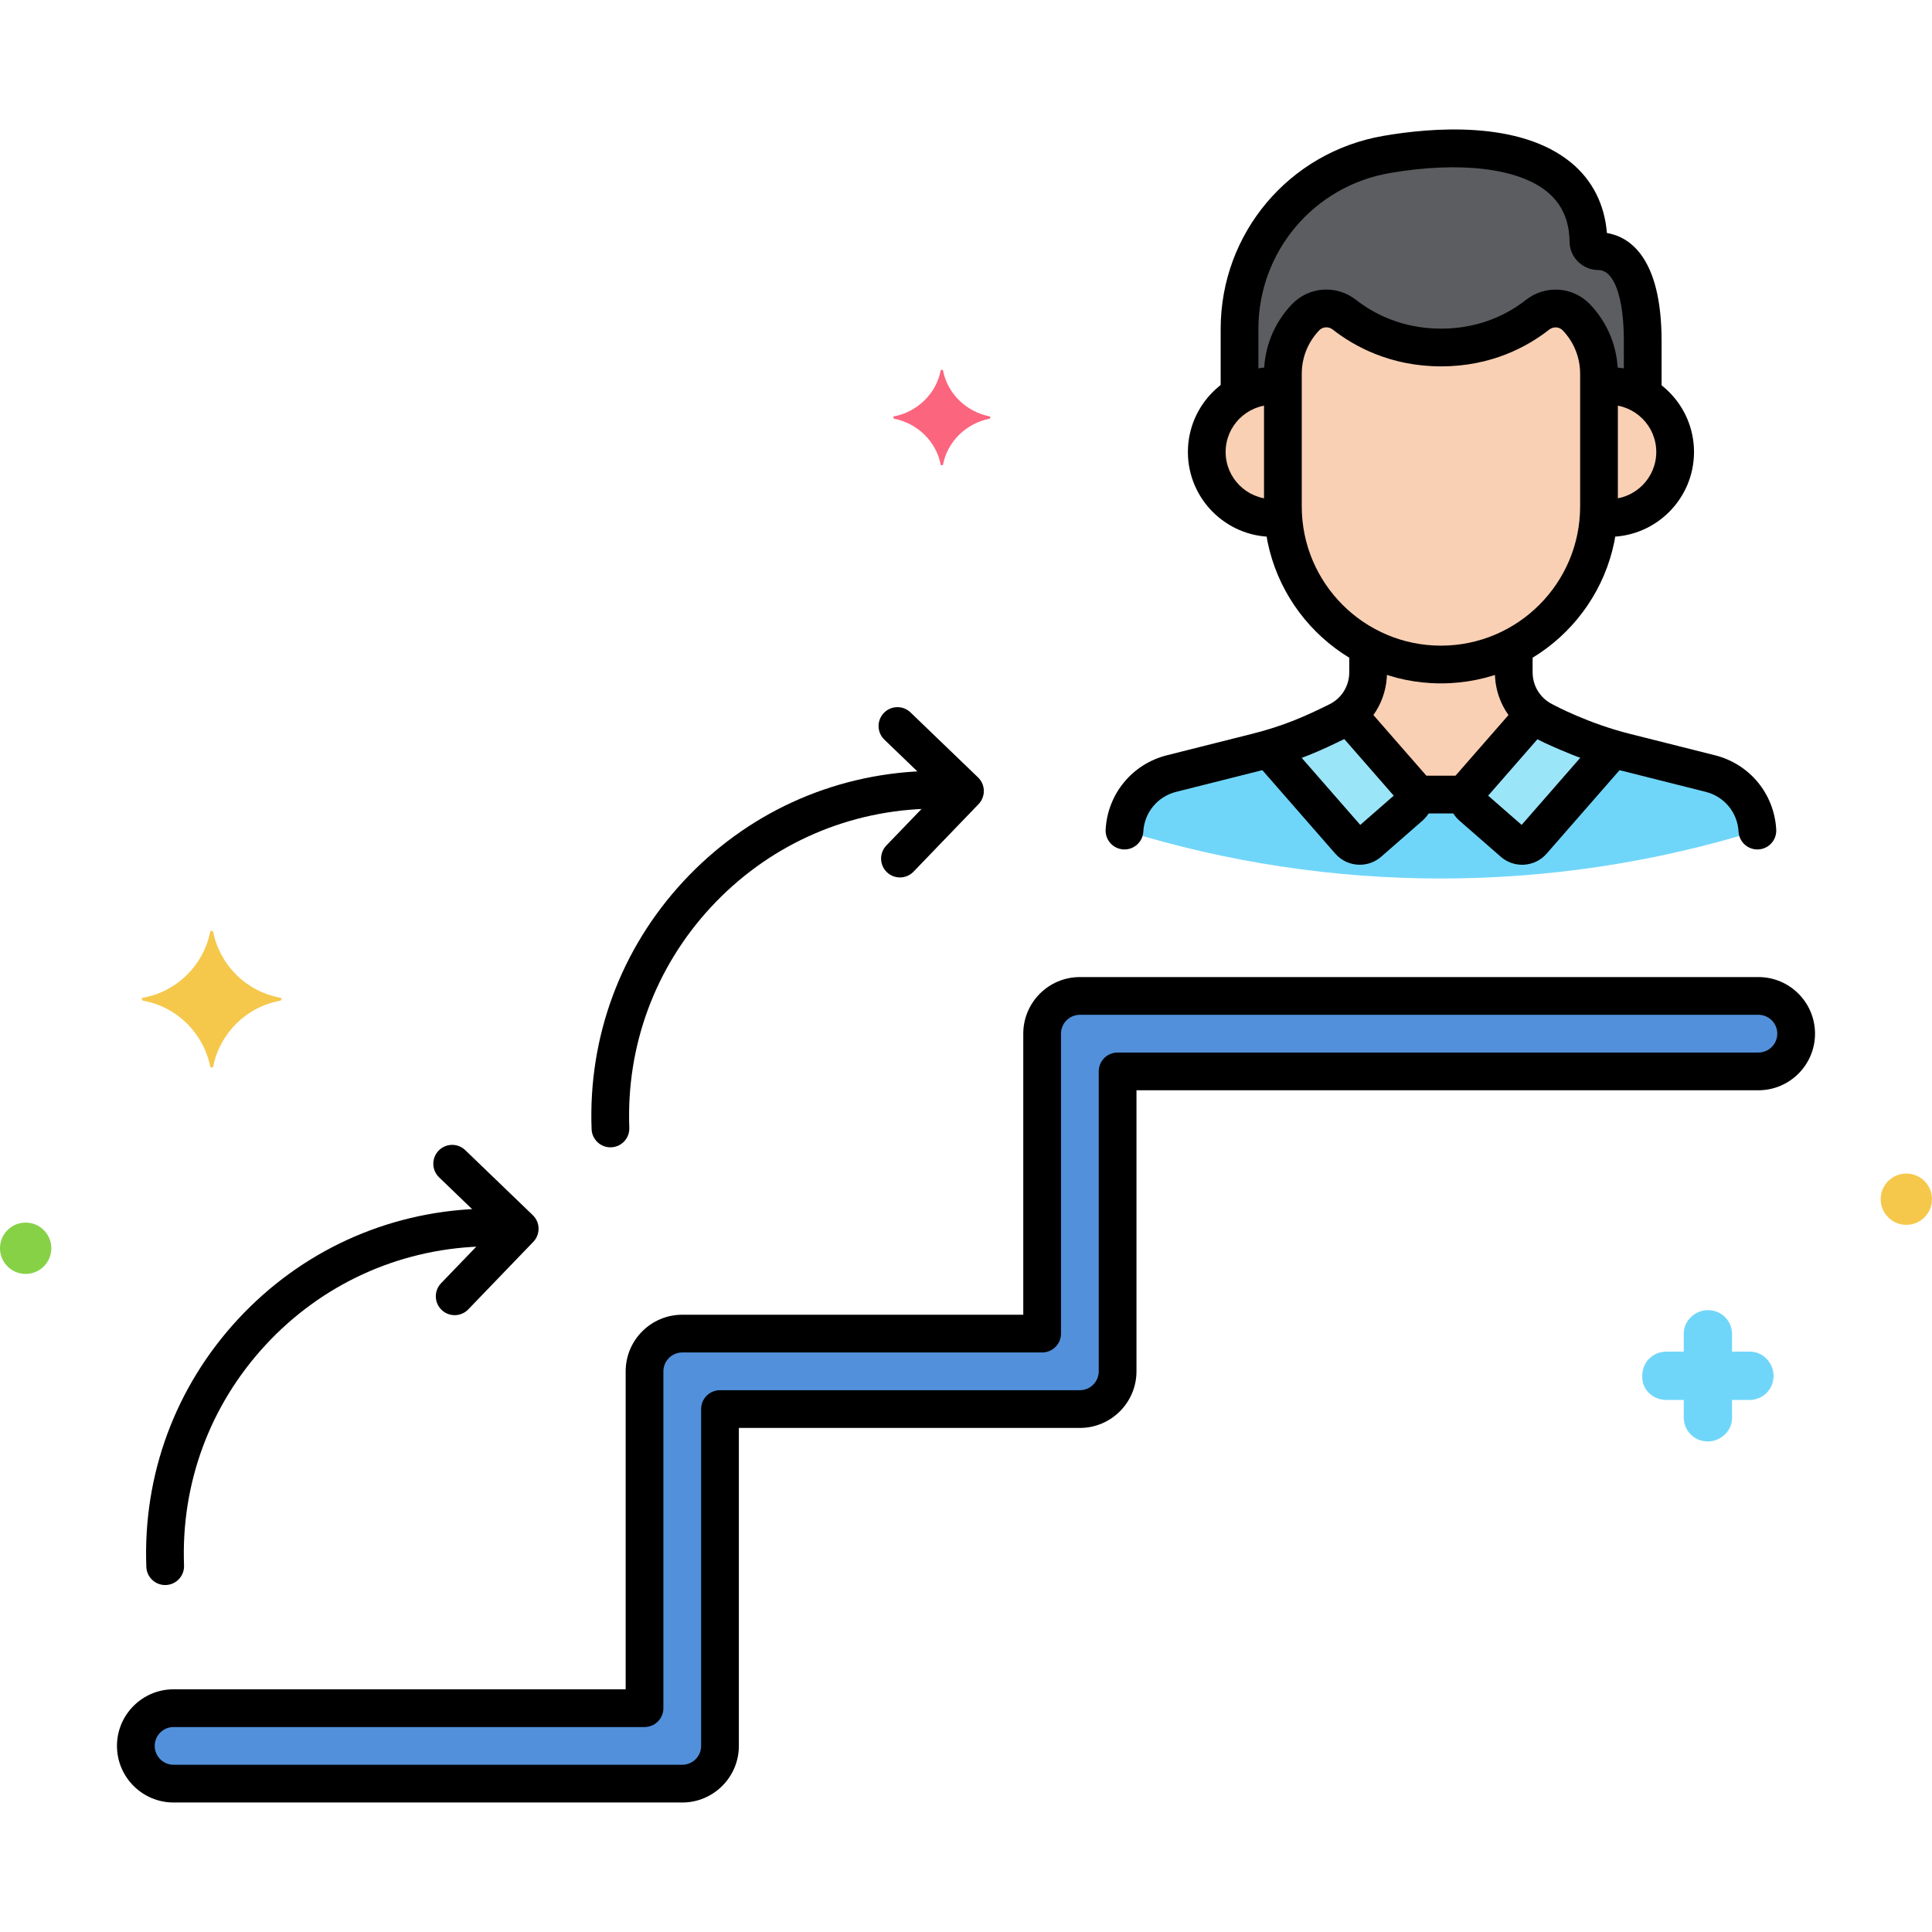 <?xml version="1.0" encoding="utf-8"?>
<!-- Generator: Adobe Illustrator 24.0.0, SVG Export Plug-In . SVG Version: 6.00 Build 0)  -->
<svg version="1.1" xmlns="http://www.w3.org/2000/svg" xmlns:xlink="http://www.w3.org/1999/xlink" x="0px" y="0px"
	 viewBox="0 0 256 256" enable-background="new 0 0 256 256" xml:space="preserve">
<g id="Layer_1">
</g>
<g id="Layer_2">
</g>
<g id="Layer_3">
</g>
<g id="Layer_4">
</g>
<g id="Layer_5">
</g>
<g id="Layer_6">
</g>
<g id="Layer_7">
</g>
<g id="Layer_8">
</g>
<g id="Layer_9">
</g>
<g id="Layer_10">
</g>
<g id="Layer_11">
</g>
<g id="Layer_12">
</g>
<g id="Layer_13">
</g>
<g id="Layer_14">
</g>
<g id="Layer_15">
</g>
<g id="Layer_16">
</g>
<g id="Layer_17">
</g>
<g id="Layer_18">
</g>
<g id="Layer_19">
</g>
<g id="Layer_20">
</g>
<g id="Layer_21">
</g>
<g id="Layer_22">
</g>
<g id="Layer_23">
</g>
<g id="Layer_24">
</g>
<g id="Layer_25">
</g>
<g id="Layer_26">
</g>
<g id="Layer_27">
</g>
<g id="Layer_28">
</g>
<g id="Layer_29">
</g>
<g id="Layer_30">
</g>
<g id="Layer_31">
</g>
<g id="Layer_32">
</g>
<g id="Layer_33">
</g>
<g id="Layer_34">
</g>
<g id="Layer_35">
</g>
<g id="Layer_36">
</g>
<g id="Layer_37">
</g>
<g id="Layer_38">
</g>
<g id="Layer_39">
	<g>
		<g>
			<g>
				<path fill="#70D6F9" d="M226.631,102.501l-11.339-2.854c-6.01-1.513-10.736-4.105-10.675-4.074
					c-2.471-1.218-4.035-3.734-4.035-6.489v-3.408c-2.893,1.514-6.174,2.376-9.649,2.376s-6.756-0.863-9.649-2.376v3.408
					c0,2.751-1.561,5.269-4.028,6.485c-3.342,1.648-6.257,2.964-10.683,4.078l-11.339,2.854c-3.508,0.883-6.033,3.944-6.235,7.555
					c27.314,8.468,56.552,8.468,83.865,0C232.664,106.445,230.138,103.384,226.631,102.501z"/>
			</g>
		</g>
		<g>
			<g>
				<path fill="#5290DB" d="M233,131.966h-89.911c-2.762,0-5,2.239-5,5v39.743H90.403c-2.762,0-5,2.239-5,5v44.632H23
					c-2.762,0-5,2.239-5,5s2.238,5,5,5h67.403c2.762,0,5-2.239,5-5v-44.632h47.686c2.762,0,5-2.239,5-5v-39.743H233
					c2.762,0,5-2.239,5-5S235.762,131.966,233,131.966z"/>
			</g>
		</g>
		<g>
			<g>
				<path fill="#F9D0B4" d="M208.885,42.057c-1.37-1.436-3.596-1.568-5.157-0.343c-2.468,1.938-6.739,4.332-12.771,4.332
					c-6.047,0-10.34-2.406-12.819-4.346c-1.56-1.221-3.782-1.084-5.149,0.349l-0.007,0.008c-1.92,2.014-2.992,4.69-2.992,7.473
					v17.577c0,11.519,9.425,20.944,20.944,20.944c11.519,0,20.944-9.425,20.944-20.944V49.531
					C211.876,46.748,210.805,44.072,208.885,42.057z"/>
			</g>
		</g>
		<g>
			<g>
				<path fill="#F9D0B4" d="M213.22,51.146c-0.458,0-0.906,0.039-1.344,0.107v15.855c0,0.472-0.022,0.94-0.053,1.405
					c0.456,0.073,0.92,0.122,1.397,0.122c4.829,0,8.744-3.915,8.744-8.744C221.964,55.061,218.05,51.146,213.22,51.146z"/>
			</g>
		</g>
		<g>
			<g>
				<path fill="#F9D0B4" d="M169.989,67.107V51.252c-0.438-0.068-0.886-0.107-1.344-0.107c-4.829,0-8.744,3.915-8.744,8.744
					c0,4.829,3.915,8.744,8.744,8.744c0.477,0,0.941-0.048,1.397-0.122v0C170.011,68.047,169.989,67.58,169.989,67.107z"/>
			</g>
		</g>
		<g>
			<g>
				<path fill="#5B5D60" d="M211.798,33.281c-0.701,0-1.309-0.541-1.319-1.242c-0.161-11.67-13.488-13.863-26.759-11.571
					c-11.252,1.943-19.476,11.701-19.476,23.12v8.756c1.294-0.756,2.795-1.197,4.401-1.197c0.458,0,0.906,0.039,1.344,0.107v-1.722
					c0-2.783,1.071-5.459,2.992-7.473l0.007-0.008c1.367-1.433,3.589-1.57,5.149-0.349c2.479,1.94,6.772,4.346,12.819,4.346
					c6.032,0,10.303-2.395,12.771-4.332c1.561-1.225,3.788-1.093,5.157,0.343c1.92,2.014,2.992,4.69,2.992,7.473v1.722
					c0.438-0.068,0.886-0.107,1.344-0.107c1.626,0,3.143,0.452,4.448,1.225v-7.189C217.668,34.732,213.895,33.281,211.798,33.281z"
					/>
			</g>
		</g>
		<g>
			<g>
				<path fill="#9BE5F9" d="M204.617,95.572c-0.495-0.244-0.941-0.552-1.358-0.892l-8.403,9.621
					c-0.659,0.755-0.582,1.901,0.173,2.56l5.469,4.777c0.755,0.659,1.901,0.582,2.56-0.173l10.691-12.24
					C208.495,97.698,204.561,95.545,204.617,95.572z"/>
			</g>
		</g>
		<g>
			<g>
				<path fill="#9BE5F9" d="M187.01,104.301l-8.403-9.621c-0.417,0.34-0.864,0.648-1.358,0.892
					c-2.933,1.446-5.539,2.636-9.126,3.659l10.686,12.234c0.659,0.755,1.805,0.832,2.56,0.173l5.469-4.777
					C187.592,106.202,187.669,105.056,187.01,104.301z"/>
			</g>
		</g>
		<g>
			<g>
				<path fill="#F9D0B4" d="M200.582,89.083v-3.409c-2.893,1.514-6.174,2.376-9.649,2.376h0c-3.475,0-6.756-0.862-9.649-2.376v3.409
					c0,2.203-1.012,4.241-2.677,5.597l8.403,9.621c0.25,0.287,0.393,0.631,0.434,0.982h6.977c0.041-0.352,0.184-0.695,0.434-0.982
					l8.403-9.621C201.594,93.324,200.582,91.286,200.582,89.083z"/>
			</g>
		</g>
		<g>
			<g>
				<path fill="#70D6F9" d="M231.906,179.1h-2.4v-2.3c0-1.8-1.4-3.2-3.2-3.2c-1.7,0-3.2,1.4-3.2,3.1v2.4h-2.3
					c-1.8,0-3.2,1.4-3.2,3.2c-0.1,1.7,1.3,3.2,3.2,3.2h2.3v2.3c0,1.8,1.4,3.2,3.2,3.2c1.7,0,3.2-1.4,3.2-3.1v-2.4h2.3
					c1.8,0,3.2-1.4,3.2-3.2C235.006,180.6,233.606,179.1,231.906,179.1z"/>
			</g>
		</g>
		<g>
			<g>
				<path fill="#F5C84C" d="M252.6,155.5c-1.878,0-3.4,1.522-3.4,3.4c0,1.878,1.522,3.4,3.4,3.4s3.4-1.522,3.4-3.4
					C256,157.022,254.478,155.5,252.6,155.5z"/>
			</g>
		</g>
		<g>
			<g>
				<path fill="#FC657E" d="M131.15,55.175c-3.1-0.6-5.6-3-6.2-6.1c0-0.1-0.3-0.1-0.3,0c-0.6,3.1-3.1,5.5-6.2,6.1
					c-0.1,0-0.1,0.2,0,0.3c3.1,0.6,5.6,3,6.2,6.1c0,0.1,0.3,0.1,0.3,0c0.6-3.1,3.1-5.5,6.2-6.1
					C131.25,55.375,131.25,55.175,131.15,55.175z"/>
			</g>
		</g>
		<g>
			<g>
				<path fill="#87D147" d="M3.4,162c-1.878,0-3.4,1.522-3.4,3.4c0,1.878,1.522,3.4,3.4,3.4c1.878,0,3.4-1.522,3.4-3.4
					C6.8,163.522,5.278,162,3.4,162z"/>
			</g>
		</g>
		<g>
			<g>
				<path fill="#F5C84C" d="M37.15,132.2c-4.5-0.8-8-4.3-8.9-8.7c0-0.2-0.4-0.2-0.4,0c-0.9,4.4-4.4,7.9-8.9,8.7
					c-0.2,0-0.2,0.3,0,0.4c4.5,0.8,8,4.3,8.9,8.7c0,0.2,0.4,0.2,0.4,0c0.9-4.4,4.4-7.9,8.9-8.7C37.35,132.5,37.35,132.2,37.15,132.2
					z"/>
			</g>
		</g>
		<g>
			<g>
				<path d="M181.284,83.516c-1.381,0-2.5,1.119-2.5,2.5v3.067c0,1.816-1.012,3.444-2.642,4.247
					c-3.013,1.486-5.857,2.805-10.18,3.893l-11.339,2.854c-4.594,1.156-7.856,5.111-8.12,9.84c-0.077,1.379,0.979,2.559,2.357,2.635
					c0.047,0.002,0.094,0.004,0.141,0.004c1.317,0,2.42-1.03,2.494-2.361c0.142-2.533,1.889-4.651,4.349-5.27l11.339-2.854
					c4.798-1.208,7.897-2.643,11.17-4.257c3.35-1.651,5.431-4.997,5.431-8.731v-3.067C183.784,84.635,182.665,83.516,181.284,83.516
					z"/>
			</g>
		</g>
		<g>
			<g>
				<path d="M227.241,100.077l-11.339-2.854c-5.433-1.368-9.816-3.698-10.056-3.827c-0.041-0.023-0.082-0.045-0.124-0.065
					c-1.629-0.804-2.642-2.431-2.642-4.247v-2.937c0-1.381-1.119-2.5-2.5-2.5s-2.5,1.119-2.5,2.5v2.937
					c0,3.679,2.02,6.98,5.281,8.656c0.659,0.417,1.695,0.883,3.362,1.603c1.837,0.793,4.709,1.911,7.957,2.729l11.339,2.854
					c2.46,0.619,4.207,2.737,4.349,5.27c0.074,1.331,1.177,2.361,2.494,2.361c0.047,0,0.094-0.001,0.141-0.004
					c1.379-0.077,2.435-1.256,2.357-2.635C235.098,105.187,231.835,101.232,227.241,100.077z"/>
			</g>
		</g>
		<g>
			<g>
				<g>
					<g>
						<g>
							<path d="M233,129.466h-89.911c-4.136,0-7.5,3.364-7.5,7.5v37.243H90.403c-4.136,0-7.5,3.364-7.5,7.5v42.132H23
								c-4.136,0-7.5,3.364-7.5,7.5s3.364,7.5,7.5,7.5h67.403c4.136,0,7.5-3.364,7.5-7.5v-42.132h45.186c4.136,0,7.5-3.364,7.5-7.5
								v-37.243H233c4.136,0,7.5-3.364,7.5-7.5S237.136,129.466,233,129.466z M233,139.466h-84.911c-1.381,0-2.5,1.119-2.5,2.5
								v39.743c0,1.378-1.121,2.5-2.5,2.5H95.403c-1.381,0-2.5,1.119-2.5,2.5v44.632c0,1.378-1.121,2.5-2.5,2.5H23
								c-1.379,0-2.5-1.122-2.5-2.5s1.121-2.5,2.5-2.5h62.403c1.381,0,2.5-1.119,2.5-2.5v-44.632c0-1.378,1.121-2.5,2.5-2.5h47.686
								c1.381,0,2.5-1.119,2.5-2.5v-39.743c0-1.378,1.121-2.5,2.5-2.5H233c1.379,0,2.5,1.122,2.5,2.5S234.379,139.466,233,139.466z"
								/>
						</g>
					</g>
				</g>
			</g>
		</g>
		<g>
			<g>
				<path d="M63.349,160.176c-12.207,0.465-23.503,5.657-31.806,14.618c-8.303,8.961-12.619,20.619-12.153,32.827
					c0.051,1.347,1.159,2.405,2.496,2.405c0.032,0,0.064,0,0.098-0.002c1.379-0.052,2.455-1.214,2.402-2.593
					c-0.415-10.873,3.43-21.256,10.825-29.238c7.395-7.981,17.455-12.605,28.329-13.02c1.379-0.052,2.455-1.213,2.402-2.593
					C65.891,161.2,64.778,160.111,63.349,160.176z"/>
			</g>
		</g>
		<g>
			<g>
				<path d="M70.598,161.016l-8.949-8.615c-0.993-0.958-2.577-0.929-3.534,0.067c-0.958,0.995-0.928,2.577,0.066,3.535l7.147,6.881
					l-6.881,7.147c-0.958,0.995-0.928,2.577,0.066,3.535c0.485,0.467,1.11,0.699,1.734,0.699c0.655,0,1.311-0.256,1.801-0.766
					l8.615-8.948c0.46-0.478,0.711-1.118,0.699-1.781C71.351,162.106,71.075,161.476,70.598,161.016z"/>
			</g>
		</g>
		<g>
			<g>
				<path d="M122.349,102.176c-12.207,0.465-23.503,5.657-31.806,14.618c-8.303,8.961-12.619,20.619-12.153,32.827
					c0.051,1.347,1.159,2.405,2.496,2.405c0.032,0,0.064,0,0.098-0.002c1.379-0.052,2.455-1.214,2.402-2.593
					c-0.415-10.873,3.43-21.256,10.825-29.238c7.395-7.981,17.455-12.605,28.329-13.02c1.379-0.052,2.455-1.213,2.402-2.593
					C124.891,103.2,123.775,102.11,122.349,102.176z"/>
			</g>
		</g>
		<g>
			<g>
				<path d="M129.598,103.016l-8.949-8.615c-0.994-0.958-2.577-0.929-3.534,0.067c-0.958,0.995-0.928,2.577,0.066,3.535l7.147,6.881
					l-6.881,7.147c-0.958,0.995-0.928,2.577,0.066,3.535c0.485,0.467,1.11,0.699,1.734,0.699c0.655,0,1.311-0.256,1.801-0.766
					l8.615-8.948c0.46-0.478,0.711-1.118,0.699-1.781C130.351,104.106,130.075,103.476,129.598,103.016z"/>
			</g>
		</g>
		<g>
			<g>
				<g>
					<g>
						<path d="M210.694,40.333L210.694,40.333c-2.261-2.369-5.918-2.62-8.511-0.585c-2.208,1.733-5.948,3.799-11.228,3.799
							c-5.293,0-9.055-2.075-11.278-3.815c-2.588-2.026-6.242-1.771-8.498,0.593c-0.01,0.01-0.021,0.021-0.031,0.033
							c-2.36,2.487-3.659,5.743-3.659,9.173v17.577c0,12.927,10.517,23.444,23.443,23.444s23.443-10.517,23.443-23.444V49.53
							C214.376,46.089,213.068,42.823,210.694,40.333z M209.376,67.107c0,10.17-8.273,18.444-18.443,18.444
							s-18.443-8.274-18.443-18.444V49.53c0-2.15,0.817-4.191,2.301-5.747c0.007-0.007,0.015-0.015,0.022-0.023
							c0.473-0.48,1.234-0.521,1.783-0.091c2.843,2.225,7.642,4.877,14.36,4.877c6.708,0,11.486-2.646,14.315-4.866
							c0.557-0.437,1.332-0.391,1.804,0.102c1.483,1.556,2.301,3.597,2.301,5.748V67.107z"/>
					</g>
				</g>
			</g>
		</g>
		<g>
			<g>
				<path d="M213.221,48.646c-1.381,0-2.5,1.119-2.5,2.5s1.119,2.5,2.5,2.5c3.443,0,6.244,2.801,6.244,6.244
					s-2.801,6.244-6.244,6.244c-1.381,0-2.5,1.119-2.5,2.5s1.119,2.5,2.5,2.5c6.2,0,11.244-5.044,11.244-11.244
					S219.421,48.646,213.221,48.646z"/>
			</g>
		</g>
		<g>
			<g>
				<path d="M168.646,66.134c-3.443,0-6.244-2.801-6.244-6.244s2.801-6.244,6.244-6.244c1.381,0,2.5-1.119,2.5-2.5
					s-1.119-2.5-2.5-2.5c-6.2,0-11.244,5.044-11.244,11.244s5.044,11.244,11.244,11.244c1.381,0,2.5-1.119,2.5-2.5
					S170.026,66.134,168.646,66.134z"/>
			</g>
		</g>
		<g>
			<g>
				<path d="M212.926,30.874c-0.31-3.785-1.919-6.976-4.693-9.279c-6.85-5.688-18.564-4.691-24.938-3.59
					c-12.487,2.157-21.551,12.916-21.551,25.583v8.372c0,1.381,1.119,2.5,2.5,2.5s2.5-1.119,2.5-2.5v-8.372
					c0-10.228,7.318-18.915,17.402-20.656c9.261-1.599,17.075-0.661,20.894,2.51c1.939,1.611,2.901,3.78,2.94,6.632
					c0.028,2.044,1.741,3.708,3.818,3.708c2.079,0,3.37,3.603,3.37,9.401v6.943c0,1.381,1.119,2.5,2.5,2.5s2.5-1.119,2.5-2.5v-6.943
					C220.168,33.87,215.734,31.339,212.926,30.874z"/>
			</g>
		</g>
		<g>
			<g>
				<path d="M214.828,97.989c-1.039-0.909-2.619-0.803-3.527,0.238l-9.675,11.077l-4.437-3.874l7.64-8.747
					c0.908-1.04,0.802-2.619-0.238-3.527c-1.039-0.908-2.619-0.803-3.527,0.238l-8.091,9.263c-1.565,1.792-1.381,4.523,0.411,6.087
					l5.47,4.777c0.792,0.692,1.788,1.065,2.831,1.065c0.099,0,0.198-0.003,0.298-0.01c1.149-0.078,2.2-0.598,2.958-1.466
					l10.126-11.593C215.975,100.476,215.868,98.897,214.828,97.989z"/>
			</g>
		</g>
		<g>
			<g>
				<path d="M188.893,102.657l-8.003-9.163c-0.908-1.04-2.488-1.147-3.527-0.238c-1.04,0.908-1.146,2.487-0.238,3.527l7.552,8.647
					l-4.436,3.874l-9.876-11.307c-0.909-1.041-2.489-1.146-3.527-0.238c-1.04,0.908-1.146,2.487-0.238,3.527l10.327,11.823
					c0.852,0.975,2.048,1.474,3.252,1.474c1.007,0,2.019-0.35,2.835-1.063l5.469-4.776c0.868-0.758,1.389-1.809,1.467-2.959
					C190.025,104.636,189.65,103.525,188.893,102.657z"/>
			</g>
		</g>
		<g>
			<g>
				<path d="M194.063,102.784h-5.959c-1.381,0-2.5,1.119-2.5,2.5s1.119,2.5,2.5,2.5h5.959c1.381,0,2.5-1.119,2.5-2.5
					S195.443,102.784,194.063,102.784z"/>
			</g>
		</g>
	</g>
</g>
<g id="Layer_40">
</g>
<g id="Layer_41">
</g>
<g id="Layer_42">
</g>
<g id="Layer_43">
</g>
<g id="Layer_44">
</g>
<g id="Layer_45">
</g>
<g id="Layer_46">
</g>
<g id="Layer_47">
</g>
<g id="Layer_48">
</g>
<g id="Layer_49">
</g>
<g id="Layer_50">
</g>
<g id="Layer_51">
</g>
<g id="Layer_52">
</g>
<g id="Layer_53">
</g>
<g id="Layer_54">
</g>
<g id="Layer_55">
</g>
<g id="Layer_56">
</g>
<g id="Layer_57">
</g>
<g id="Layer_58">
</g>
<g id="Layer_59">
</g>
<g id="Layer_60">
</g>
<g id="Layer_61">
</g>
<g id="Layer_62">
</g>
<g id="Layer_63">
</g>
<g id="Layer_64">
</g>
<g id="Layer_65">
</g>
<g id="Layer_66">
</g>
<g id="Layer_67">
</g>
<g id="Layer_68">
</g>
<g id="Layer_69">
</g>
<g id="Layer_70">
</g>
<g id="Layer_71">
</g>
<g id="Layer_72">
</g>
<g id="Layer_73">
</g>
<g id="Layer_74">
</g>
<g id="Layer_75">
</g>
<g id="Layer_76">
</g>
<g id="Layer_77">
</g>
<g id="Layer_78">
</g>
<g id="Layer_79">
</g>
<g id="Layer_80">
</g>
</svg>
